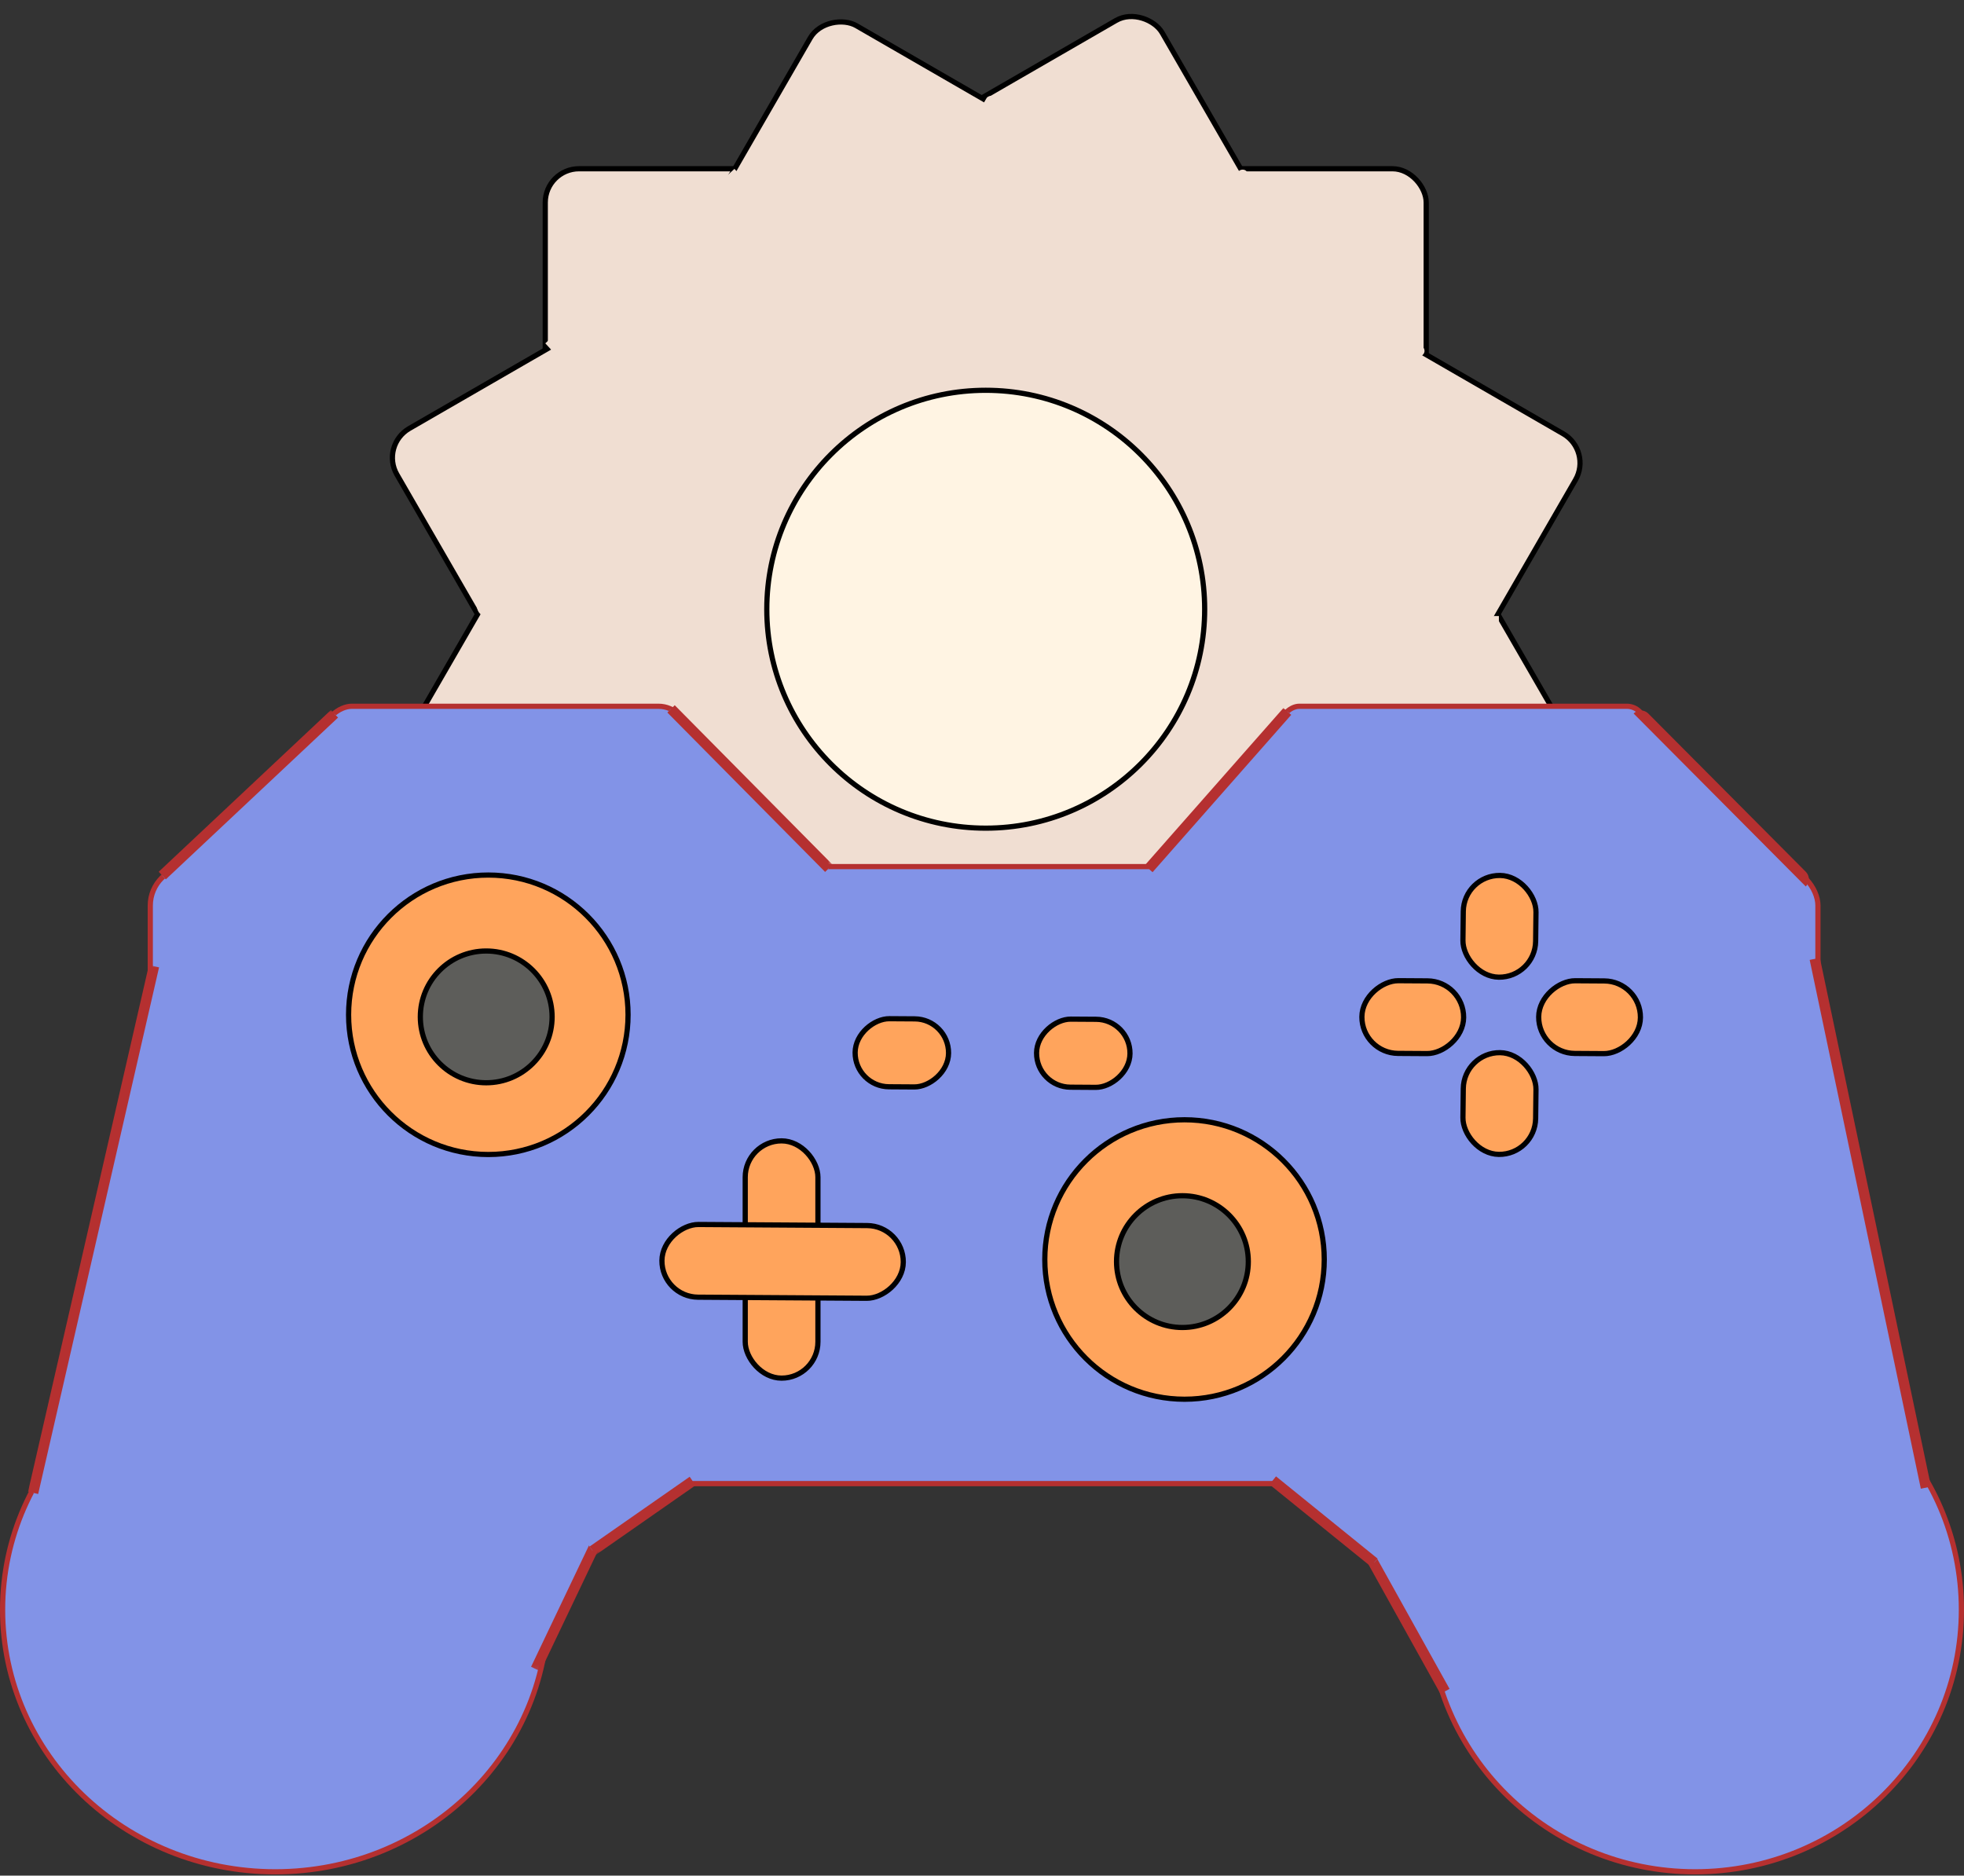 <svg width="378" height="361" viewBox="0 0 378 361" fill="none" xmlns="http://www.w3.org/2000/svg">
<rect x="0" y="0" width="378" height="361" fill="#333333" stroke="none"/>
<rect x="104.942" y="32.478" width="169.551" height="169.551" rx="6.5" fill="#F0DED2" stroke="black"/>
<rect x="73.147" y="85.718" width="170.069" height="170.069" rx="6.5" transform="rotate(-30 73.147 85.718)" fill="#F0DED2" stroke="black"/>
<rect x="74.158" y="148.978" width="170.069" height="170.069" rx="6.5" transform="rotate(-60 74.158 148.978)" fill="#F0DED2" stroke="black"/>
<circle cx="189.718" cy="117.254" r="42.138" fill="#FFF4E3" stroke="black"/>
<rect x="91.069" y="117.439" width="73.421" height="4.22" rx="2" transform="rotate(-60 91.069 117.439)" fill="#F0DED2"/>
<rect width="49.527" height="9.265" transform="matrix(0.735 -0.678 -0.678 -0.735 111.233 72.889)" fill="#F0DED2"/>
<rect width="50.037" height="9.753" rx="1" transform="matrix(0.708 0.706 0.706 -0.708 232.273 39.113)" fill="#F0DED2"/>
<rect width="70.606" height="9.265" rx="1" transform="matrix(0.863 0.505 0.505 -0.863 185.679 26.059)" fill="#F0DED2"/>
<rect x="274.676" y="118.566" width="13.806" height="17.054" fill="#F0DED2"/>
<path d="M52.974 360.258C81.936 360.258 105.448 337.692 105.448 309.814C105.448 281.936 81.936 259.371 52.974 259.371C24.012 259.371 0.5 281.936 0.5 309.814C0.5 337.692 24.012 360.258 52.974 360.258Z" fill="#8293E7" stroke="#B53030"/>
<path d="M326.244 360.258C354.544 360.258 377.5 337.681 377.5 309.814C377.5 281.947 354.544 259.371 326.244 259.371C297.944 259.371 274.988 281.947 274.988 309.814C274.988 337.681 297.944 360.258 326.244 360.258Z" fill="#8293E7" stroke="#B53030"/>
<rect x="28.923" y="166.792" width="320.965" height="118.754" rx="7.5" fill="#8293E7" stroke="#B53030"/>
<mask id="path-13-outside-1_209_1147" maskUnits="userSpaceOnUse" x="252.88" y="233.504" width="113.831" height="92.888" fill="black">
<rect fill="white" x="252.88" y="233.504" width="113.831" height="92.888"/>
<path d="M342.893 233.504L366.681 276.272L278.114 325.535L254.325 282.767L342.893 233.504Z"/>
</mask>
<path d="M342.893 233.504L366.681 276.272L278.114 325.535L254.325 282.767L342.893 233.504Z" fill="#8293E7"/>
<path d="M278.988 325.049L255.199 282.281L253.452 283.253L277.24 326.021L278.988 325.049Z" fill="#B53030" mask="url(#path-13-outside-1_209_1147)"/>
<mask id="path-15-outside-2_209_1147" maskUnits="userSpaceOnUse" x="8.32" y="231.852" width="116.769" height="89.866" fill="black">
<rect fill="white" x="8.32" y="231.852" width="116.769" height="89.866"/>
<path d="M124.186 277.063L103.114 321.232L8.992 276.33L30.063 232.16L124.186 277.063Z"/>
</mask>
<path d="M124.186 277.063L103.114 321.232L8.992 276.33L30.063 232.16L124.186 277.063Z" fill="#8293E7"/>
<path d="M123.283 276.632L102.212 320.802L104.017 321.663L125.089 277.493L123.283 276.632Z" fill="#B53030" mask="url(#path-15-outside-2_209_1147)"/>
<mask id="path-17-outside-3_209_1147" maskUnits="userSpaceOnUse" x="300.913" y="184.216" width="71.508" height="113.245" fill="black">
<rect fill="white" x="300.913" y="184.216" width="71.508" height="113.245"/>
<path d="M300.913 194.707L349.278 184.541L370.671 286.318L322.306 296.484L300.913 194.707Z"/>
</mask>
<path d="M300.913 194.707L349.278 184.541L370.671 286.318L322.306 296.484L300.913 194.707Z" fill="#8293E7"/>
<path d="M348.3 184.746L369.692 286.524L371.65 286.112L350.257 184.335L348.3 184.746Z" fill="#B53030" mask="url(#path-17-outside-3_209_1147)"/>
<mask id="path-19-outside-4_209_1147" maskUnits="userSpaceOnUse" x="5.174" y="185.733" width="72.222" height="113.524" fill="black">
<rect fill="white" x="5.174" y="185.733" width="72.222" height="113.524"/>
<path d="M29.639 185.957L77.337 196.905L54.071 298.27L6.372 287.322L29.639 185.957Z"/>
</mask>
<path d="M29.639 185.957L77.337 196.905L54.071 298.27L6.372 287.322L29.639 185.957Z" fill="#8293E7"/>
<path d="M7.347 287.546L30.613 186.181L28.664 185.733L5.398 287.098L7.347 287.546Z" fill="#B53030" mask="url(#path-19-outside-4_209_1147)"/>
<rect x="132.247" y="135.932" width="46.477" height="70.028" rx="5.5" transform="rotate(90 132.247 135.932)" fill="#8293E7" stroke="#B53030"/>
<mask id="path-22-outside-5_209_1147" maskUnits="userSpaceOnUse" x="30.129" y="136.619" width="82.138" height="83.244" fill="black">
<rect fill="white" x="30.129" y="136.619" width="82.138" height="83.244"/>
<path d="M112.266 188.371L79.118 219.505L31.228 168.518L64.376 137.383L112.266 188.371Z"/>
</mask>
<path d="M112.266 188.371L79.118 219.505L31.228 168.518L64.376 137.383L112.266 188.371Z" fill="#8293E7"/>
<path d="M31.912 169.247L65.061 138.112L63.691 136.654L30.543 167.789L31.912 169.247Z" fill="#B53030" mask="url(#path-22-outside-5_209_1147)"/>
<mask id="path-24-outside-6_209_1147" maskUnits="userSpaceOnUse" x="95.87" y="135.136" width="64.357" height="64.335" fill="black">
<rect fill="white" x="95.87" y="135.136" width="64.357" height="64.335"/>
<path d="M159.516 167.113L127.194 199.104L96.828 168.423L129.15 136.432L159.516 167.113Z"/>
</mask>
<path d="M159.516 167.113L127.194 199.104L96.828 168.423L129.15 136.432L159.516 167.113Z" fill="#8293E7"/>
<path d="M128.439 137.135L158.805 167.816L160.227 166.409L129.861 135.729L128.439 137.135Z" fill="#B53030" mask="url(#path-24-outside-6_209_1147)"/>
<rect x="316.593" y="135.932" width="46.477" height="70.028" rx="3.5" transform="rotate(90 316.593 135.932)" fill="#8293E7" stroke="#B53030"/>
<mask id="path-27-outside-7_209_1147" maskUnits="userSpaceOnUse" x="219.685" y="136.073" width="79.625" height="77.04" fill="black">
<rect fill="white" x="219.685" y="136.073" width="79.625" height="77.04"/>
<path d="M299.31 182.353L272.628 212.632L221.078 167.206L247.76 136.927L299.31 182.353Z"/>
</mask>
<path d="M299.31 182.353L272.628 212.632L221.078 167.206L247.76 136.927L299.31 182.353Z" fill="#8293E7"/>
<path d="M221.828 167.867L248.511 137.588L247.01 136.266L220.328 166.545L221.828 167.867Z" fill="#B53030" mask="url(#path-27-outside-7_209_1147)"/>
<mask id="path-29-outside-8_209_1147" maskUnits="userSpaceOnUse" x="262.283" y="135.561" width="87.022" height="86.926" fill="black">
<rect fill="white" x="262.283" y="135.561" width="87.022" height="86.926"/>
<path d="M296.148 221.781C295.756 222.171 295.123 222.169 294.734 221.778L263.002 189.897C262.613 189.506 262.614 188.873 263.006 188.483L314.407 137.323C314.798 136.933 315.431 136.934 315.821 137.326L347.552 169.206C347.942 169.598 347.94 170.231 347.549 170.62L296.148 221.781Z"/>
</mask>
<path d="M296.148 221.781C295.756 222.171 295.123 222.169 294.734 221.778L263.002 189.897C262.613 189.506 262.614 188.873 263.006 188.483L314.407 137.323C314.798 136.933 315.431 136.934 315.821 137.326L347.552 169.206C347.942 169.598 347.94 170.231 347.549 170.62L296.148 221.781Z" fill="#8293E7"/>
<path d="M295.439 222.486L262.297 189.189L295.439 222.486ZM314.407 137.323C315.189 136.543 316.456 136.546 317.235 137.329L347.555 167.792C348.335 168.575 348.332 169.841 347.549 170.62C347.549 170.62 347.233 170.303 346.843 169.912L315.112 138.031C314.722 137.64 314.407 137.323 314.407 137.323ZM348.257 169.915L295.439 222.486L348.257 169.915ZM262.297 189.189L315.115 136.617L262.297 189.189Z" fill="#B53030" mask="url(#path-29-outside-8_209_1147)"/>
<mask id="path-31-outside-9_209_1147" maskUnits="userSpaceOnUse" x="244.33" y="249.174" width="49.78" height="52.89" fill="black">
<rect fill="white" x="244.33" y="249.174" width="49.78" height="52.89"/>
<path d="M244.959 284.928L273.572 249.58L293.115 265.4L264.502 300.748L244.959 284.928Z"/>
</mask>
<path d="M244.959 284.928L273.572 249.58L293.115 265.4L264.502 300.748L244.959 284.928Z" fill="#8293E7"/>
<path d="M265.131 299.97L245.589 284.151L244.33 285.706L263.873 301.525L265.131 299.97Z" fill="#B53030" mask="url(#path-31-outside-9_209_1147)"/>
<mask id="path-33-outside-10_209_1147" maskUnits="userSpaceOnUse" x="87.743" y="247.013" width="46.569" height="52.28" fill="black">
<rect fill="white" x="87.743" y="247.013" width="46.569" height="52.28"/>
<path d="M114.053 298.473L88.041 261.168L107.297 247.742L133.308 285.046L114.053 298.473Z"/>
</mask>
<path d="M114.053 298.473L88.041 261.168L107.297 247.742L133.308 285.046L114.053 298.473Z" fill="#8293E7"/>
<path d="M132.736 284.226L113.481 297.652L114.625 299.293L133.88 285.866L132.736 284.226Z" fill="#B53030" mask="url(#path-33-outside-10_209_1147)"/>
<circle cx="93.985" cy="195.309" r="26.893" fill="#FFA45C" stroke="black"/>
<circle cx="227.98" cy="242.41" r="26.893" fill="#FFA45C" stroke="black"/>
<rect x="143.429" y="219.578" width="13.993" height="45.665" rx="6.997" fill="#FFA45C" stroke="black"/>
<rect x="127.353" y="249.619" width="13.993" height="46.454" rx="6.997" transform="rotate(-89.634 127.353 249.619)" fill="#FFA45C" stroke="black"/>
<rect x="262.072" y="202.698" width="13.993" height="19.58" rx="6.997" transform="rotate(-89.634 262.072 202.698)" fill="#FFA45C" stroke="black"/>
<rect x="199.46" y="209.205" width="13.1" height="17.981" rx="6.55" transform="rotate(-89.634 199.46 209.205)" fill="#FFA45C" stroke="black"/>
<rect x="164.54" y="209.124" width="13.1" height="17.981" rx="6.55" transform="rotate(-89.634 164.54 209.124)" fill="#FFA45C" stroke="black"/>
<rect x="296.099" y="202.708" width="13.993" height="19.58" rx="6.997" transform="rotate(-89.634 296.099 202.708)" fill="#FFA45C" stroke="black"/>
<rect x="281.715" y="202.518" width="13.993" height="19.58" rx="6.997" transform="rotate(0.691 281.715 202.518)" fill="#FFA45C" stroke="black"/>
<rect x="281.715" y="168.41" width="13.993" height="19.58" rx="6.997" transform="rotate(0.691 281.715 168.41)" fill="#FFA45C" stroke="black"/>
<circle cx="93.579" cy="195.715" r="12.681" fill="#5D5D5A" stroke="black"/>
<circle cx="227.574" cy="242.816" r="12.681" fill="#5D5D5A" stroke="black"/>
</svg>

